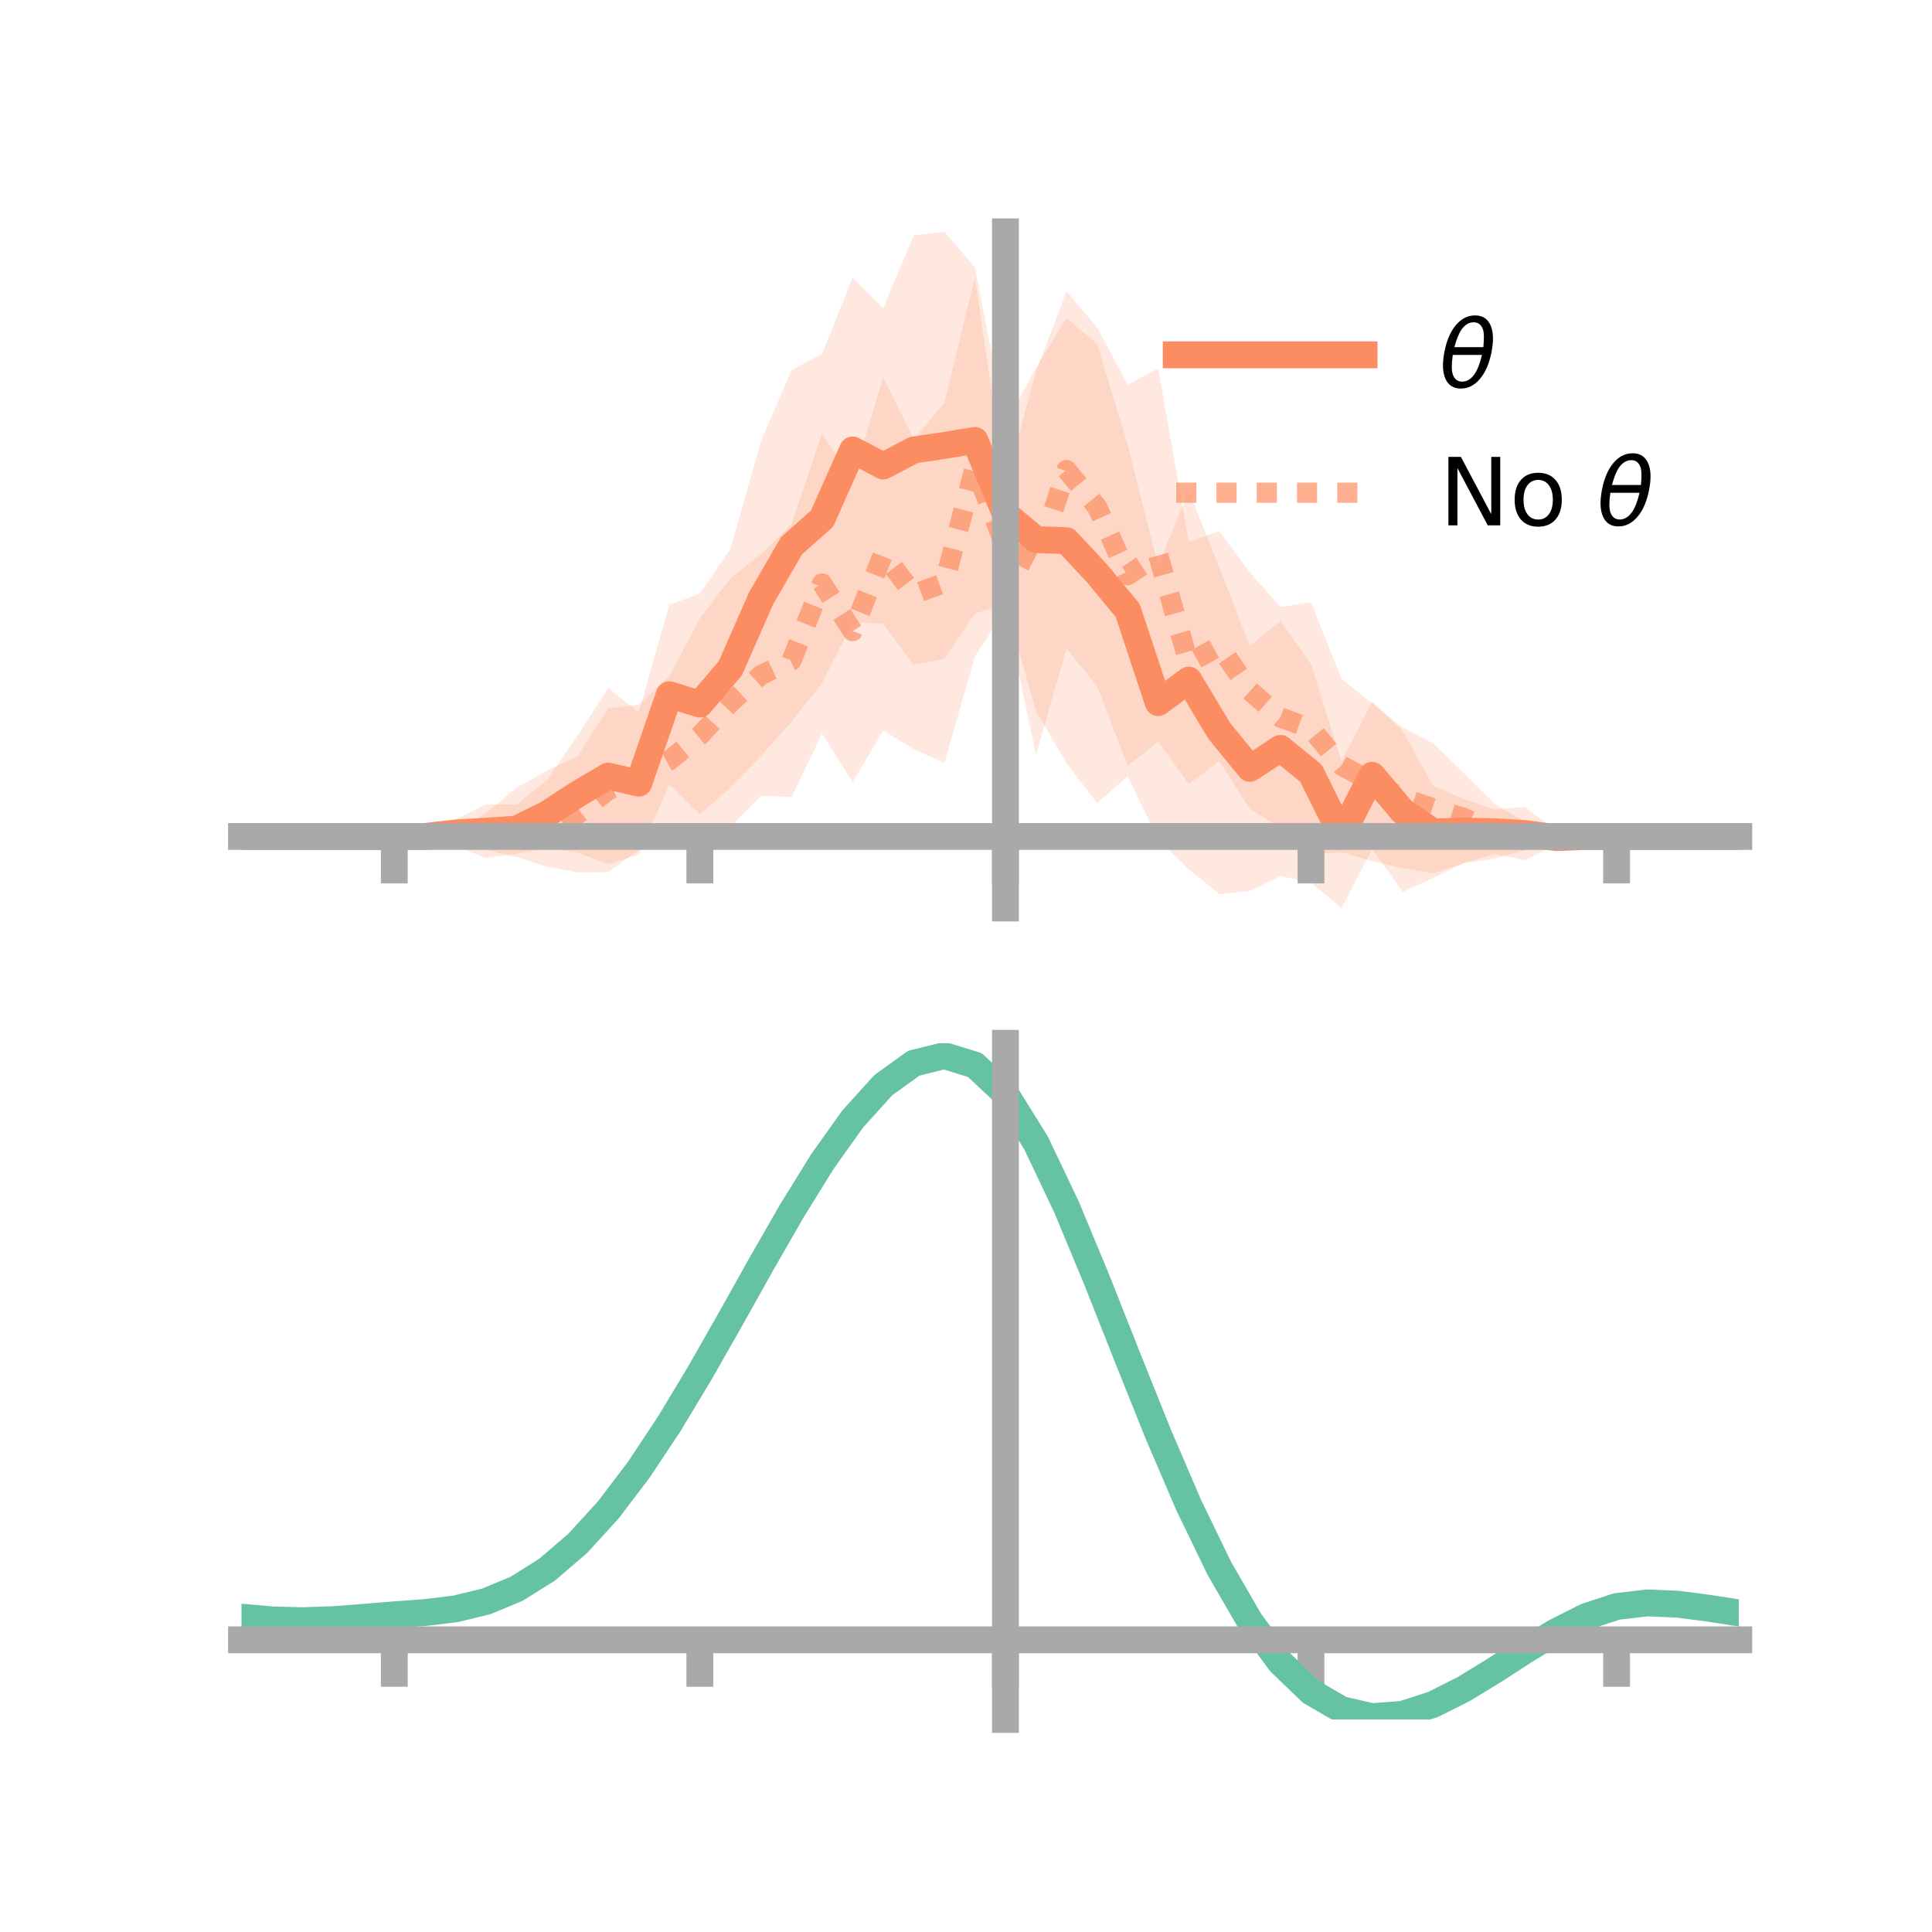 <?xml version="1.0" encoding="utf-8" standalone="no"?>
<!DOCTYPE svg PUBLIC "-//W3C//DTD SVG 1.1//EN"
  "http://www.w3.org/Graphics/SVG/1.1/DTD/svg11.dtd">
<!-- Created with matplotlib (https://matplotlib.org/) -->
<svg height="144pt" version="1.1" viewBox="0 0 144 144" width="144pt" xmlns="http://www.w3.org/2000/svg" xmlns:xlink="http://www.w3.org/1999/xlink">
 <defs>
  <style type="text/css">*{stroke-linecap:butt;stroke-linejoin:round;}</style>
 </defs>
 <g id="figure_1">
  <g id="patch_1">
   <path d="M 0 144 
L 144 144 
L 144 0 
L 0 0 
z
" style="fill:none;"/>
  </g>
  <g id="axes_1">
   <g id="patch_2">
    <path d="M 18 67.68 
L 129.6 67.68 
L 129.6 17.28 
L 18 17.28 
z
" style="fill:none;"/>
   </g>
   <g id="PolyCollection_1">
    <path clip-path="url(#p4c78fe9263)" d="M 18 62.346 
L 18 62.346 
L 20.278 62.346 
L 22.555 62.346 
L 24.833 62.346 
L 27.11 62.346 
L 29.388 62.346 
L 31.665 62.346 
L 33.943 61.1 
L 36.22 59.951 
L 38.498 59.965 
L 40.776 58.13 
L 43.053 54.82 
L 45.331 51.27 
L 47.608 53.083 
L 49.886 45.072 
L 52.163 44.254 
L 54.441 40.903 
L 56.718 32.878 
L 58.996 27.571 
L 61.273 26.388 
L 63.551 20.678 
L 65.829 22.968 
L 68.106 17.533 
L 70.384 17.28 
L 72.661 19.928 
L 74.939 31.599 
L 77.216 27.439 
L 79.494 23.716 
L 81.771 25.637 
L 84.049 33.136 
L 86.327 42.156 
L 88.604 36.589 
L 90.882 42.315 
L 93.159 48.138 
L 95.437 46.271 
L 97.714 49.5 
L 99.992 56.773 
L 102.269 52.289 
L 104.547 54.472 
L 106.824 58.583 
L 109.102 59.558 
L 111.38 60.335 
L 113.657 60.141 
L 115.935 61.888 
L 118.212 62.346 
L 120.49 62.346 
L 122.767 62.346 
L 125.045 62.346 
L 127.322 62.346 
L 129.6 62.346 
L 129.6 62.346 
L 129.6 62.346 
L 127.322 62.346 
L 125.045 62.346 
L 122.767 62.346 
L 120.49 62.346 
L 118.212 62.346 
L 115.935 62.971 
L 113.657 64.109 
L 111.38 63.654 
L 109.102 64.336 
L 106.824 65.431 
L 104.547 66.472 
L 102.269 63.284 
L 99.992 67.68 
L 97.714 65.774 
L 95.437 65.293 
L 93.159 66.402 
L 90.882 66.648 
L 88.604 64.791 
L 86.327 62.573 
L 84.049 57.861 
L 81.771 59.848 
L 79.494 56.888 
L 77.216 52.994 
L 74.939 45.031 
L 72.661 45.722 
L 70.384 49.122 
L 68.106 49.546 
L 65.829 46.497 
L 63.551 46.393 
L 61.273 50.923 
L 58.996 53.776 
L 56.718 56.351 
L 54.441 58.701 
L 52.163 60.7 
L 49.886 58.488 
L 47.608 63.666 
L 45.331 64.419 
L 43.053 63.553 
L 40.776 63.212 
L 38.498 63.631 
L 36.22 63.954 
L 33.943 63.069 
L 31.665 62.346 
L 29.388 62.346 
L 27.11 62.346 
L 24.833 62.346 
L 22.555 62.346 
L 20.278 62.346 
L 18 62.346 
z
" style="fill:#fc8d62;fill-opacity:0.2;"/>
   </g>
   <g id="PolyCollection_2">
    <path clip-path="url(#p4c78fe9263)" d="M 18 62.346 
L 18 62.346 
L 20.278 62.346 
L 22.555 62.346 
L 24.833 62.346 
L 27.11 62.346 
L 29.388 62.346 
L 31.665 62.31 
L 33.943 62.055 
L 36.22 60.601 
L 38.498 58.712 
L 40.776 57.439 
L 43.053 56.358 
L 45.331 52.784 
L 47.608 52.516 
L 49.886 50.401 
L 52.163 46.097 
L 54.441 43.092 
L 56.718 41.311 
L 58.996 39.06 
L 61.273 32.307 
L 63.551 35.795 
L 65.829 28.116 
L 68.106 32.739 
L 70.384 30.021 
L 72.661 20.709 
L 74.939 36.12 
L 77.216 27.707 
L 79.494 21.707 
L 81.771 24.413 
L 84.049 28.67 
L 86.327 27.462 
L 88.604 40.407 
L 90.882 39.583 
L 93.159 42.68 
L 95.437 45.238 
L 97.714 44.894 
L 99.992 50.599 
L 102.269 52.416 
L 104.547 54.24 
L 106.824 55.406 
L 109.102 57.615 
L 111.38 59.883 
L 113.657 61.266 
L 115.935 61.658 
L 118.212 62.332 
L 120.49 62.346 
L 122.767 62.346 
L 125.045 62.346 
L 127.322 62.346 
L 129.6 62.346 
L 129.6 62.346 
L 129.6 62.346 
L 127.322 62.346 
L 125.045 62.346 
L 122.767 62.346 
L 120.49 62.346 
L 118.212 62.364 
L 115.935 62.824 
L 113.657 63.38 
L 111.38 63.996 
L 109.102 64.322 
L 106.824 65.084 
L 104.547 64.723 
L 102.269 64.178 
L 99.992 63.52 
L 97.714 63.709 
L 95.437 61.715 
L 93.159 60.293 
L 90.882 56.725 
L 88.604 58.432 
L 86.327 55.277 
L 84.049 57.085 
L 81.771 51.144 
L 79.494 48.344 
L 77.216 56.256 
L 74.939 45.451 
L 72.661 48.931 
L 70.384 56.871 
L 68.106 55.835 
L 65.829 54.447 
L 63.551 58.301 
L 61.273 54.672 
L 58.996 59.411 
L 56.718 59.306 
L 54.441 61.652 
L 52.163 63.536 
L 49.886 62.966 
L 47.608 63.373 
L 45.331 65.005 
L 43.053 65.023 
L 40.776 64.603 
L 38.498 63.885 
L 36.22 63.347 
L 33.943 62.687 
L 31.665 62.373 
L 29.388 62.346 
L 27.11 62.346 
L 24.833 62.346 
L 22.555 62.346 
L 20.278 62.346 
L 18 62.346 
z
" style="fill:#fc8d62;fill-opacity:0.2;"/>
   </g>
   <g id="matplotlib.axis_1">
    <g id="xtick_1">
     <g id="line2d_1">
      <defs>
       <path d="M 0 0 
L 0 3.5 
" id="m7a23b6669e" style="stroke:#a9a9a9;stroke-width:2;"/>
      </defs>
      <g>
       <use style="fill:#a9a9a9;stroke:#a9a9a9;stroke-width:2;" x="29.388" xlink:href="#m7a23b6669e" y="62.346"/>
      </g>
     </g>
    </g>
    <g id="xtick_2">
     <g id="line2d_2">
      <g>
       <use style="fill:#a9a9a9;stroke:#a9a9a9;stroke-width:2;" x="52.163" xlink:href="#m7a23b6669e" y="62.346"/>
      </g>
     </g>
    </g>
    <g id="xtick_3">
     <g id="line2d_3">
      <g>
       <use style="fill:#a9a9a9;stroke:#a9a9a9;stroke-width:2;" x="74.939" xlink:href="#m7a23b6669e" y="62.346"/>
      </g>
     </g>
    </g>
    <g id="xtick_4">
     <g id="line2d_4">
      <g>
       <use style="fill:#a9a9a9;stroke:#a9a9a9;stroke-width:2;" x="97.714" xlink:href="#m7a23b6669e" y="62.346"/>
      </g>
     </g>
    </g>
    <g id="xtick_5">
     <g id="line2d_5">
      <g>
       <use style="fill:#a9a9a9;stroke:#a9a9a9;stroke-width:2;" x="120.49" xlink:href="#m7a23b6669e" y="62.346"/>
      </g>
     </g>
    </g>
   </g>
   <g id="matplotlib.axis_2"/>
   <g id="line2d_6">
    <path clip-path="url(#p4c78fe9263)" d="M 18 62.346 
L 20.278 62.346 
L 22.555 62.346 
L 24.833 62.346 
L 27.11 62.346 
L 29.388 62.346 
L 31.665 62.346 
L 33.943 62.085 
L 36.22 61.953 
L 38.498 61.798 
L 40.776 60.671 
L 43.053 59.187 
L 45.331 57.844 
L 47.608 58.374 
L 49.886 51.78 
L 52.163 52.477 
L 54.441 49.802 
L 56.718 44.614 
L 58.996 40.674 
L 61.273 38.655 
L 63.551 33.536 
L 65.829 34.732 
L 68.106 33.54 
L 70.384 33.201 
L 72.661 32.825 
L 74.939 38.315 
L 77.216 40.217 
L 79.494 40.302 
L 81.771 42.742 
L 84.049 45.499 
L 86.327 52.365 
L 88.604 50.69 
L 90.882 54.481 
L 93.159 57.27 
L 95.437 55.782 
L 97.714 57.637 
L 99.992 62.227 
L 102.269 57.786 
L 104.547 60.472 
L 106.824 62.007 
L 109.102 61.947 
L 111.38 61.994 
L 113.657 62.125 
L 115.935 62.43 
L 118.212 62.346 
L 120.49 62.346 
L 122.767 62.346 
L 125.045 62.346 
L 127.322 62.346 
L 129.6 62.346 
" style="fill:none;stroke:#fc8d62;stroke-linecap:square;stroke-width:2;"/>
   </g>
   <g id="line2d_7">
    <path clip-path="url(#p4c78fe9263)" d="M 18 62.346 
L 20.278 62.346 
L 22.555 62.346 
L 24.833 62.346 
L 27.11 62.346 
L 29.388 62.346 
L 31.665 62.341 
L 33.943 62.371 
L 36.22 61.974 
L 38.498 61.298 
L 40.776 61.021 
L 43.053 60.691 
L 45.331 58.894 
L 47.608 57.944 
L 49.886 56.683 
L 52.163 54.817 
L 54.441 52.372 
L 56.718 50.308 
L 58.996 49.236 
L 61.273 43.489 
L 63.551 47.048 
L 65.829 41.282 
L 68.106 44.287 
L 70.384 43.446 
L 72.661 34.82 
L 74.939 40.786 
L 77.216 41.982 
L 79.494 35.026 
L 81.771 37.778 
L 84.049 42.878 
L 86.327 41.369 
L 88.604 49.419 
L 90.882 48.154 
L 93.159 51.487 
L 95.437 53.477 
L 97.714 54.302 
L 99.992 57.059 
L 102.269 58.297 
L 104.547 59.481 
L 106.824 60.245 
L 109.102 60.968 
L 111.38 61.939 
L 113.657 62.323 
L 115.935 62.241 
L 118.212 62.348 
L 120.49 62.346 
L 122.767 62.346 
L 125.045 62.346 
L 127.322 62.346 
L 129.6 62.346 
" style="fill:none;stroke:#fc8d62;stroke-dasharray:1.5,1.5;stroke-dashoffset:0;stroke-opacity:0.7;stroke-width:1.5;"/>
   </g>
   <g id="patch_3">
    <path d="M 74.939 67.68 
L 74.939 17.28 
" style="fill:none;stroke:#a9a9a9;stroke-linecap:square;stroke-linejoin:miter;stroke-width:2;"/>
   </g>
   <g id="patch_4">
    <path d="M 129.6 67.68 
L 129.6 17.28 
" style="fill:none;"/>
   </g>
   <g id="patch_5">
    <path d="M 18 62.346 
L 129.6 62.346 
" style="fill:none;stroke:#a9a9a9;stroke-linecap:square;stroke-linejoin:miter;stroke-width:2;"/>
   </g>
   <g id="patch_6">
    <path d="M 18 17.28 
L 129.6 17.28 
" style="fill:none;"/>
   </g>
   <g id="legend_1">
    <g id="line2d_8">
     <path d="M 87.67 26.449 
L 101.67 26.449 
" style="fill:none;stroke:#fc8d62;stroke-linecap:square;stroke-width:2;"/>
    </g>
    <g id="line2d_9"/>
    <g id="text_1">
     <!-- $\theta$ -->
     <g transform="translate(107.27 28.899)scale(0.07 -0.07)">
      <defs>
       <path d="M 45.516 34.672 
L 14.453 34.672 
Q 12.359 20.062 14.5 13.875 
Q 17.188 6.25 24.469 6.25 
Q 31.781 6.25 37.359 13.922 
Q 42.234 20.656 45.516 34.672 
z
M 47.016 42.969 
Q 48.344 56.844 46.625 61.719 
Q 43.953 69.438 36.766 69.438 
Q 29.297 69.438 23.828 61.812 
Q 19.531 55.672 16.156 42.969 
z
M 38.188 76.766 
Q 49.906 76.766 54.594 66.406 
Q 59.281 56.109 55.719 37.844 
Q 52.203 19.625 43.453 9.281 
Q 34.766 -1.125 23.047 -1.125 
Q 11.281 -1.125 6.641 9.281 
Q 2 19.625 5.516 37.844 
Q 9.078 56.109 17.719 66.406 
Q 26.422 76.766 38.188 76.766 
z
" id="DejaVuSans-Oblique-952"/>
      </defs>
      <use transform="translate(0 0.234)" xlink:href="#DejaVuSans-Oblique-952"/>
     </g>
    </g>
    <g id="line2d_10">
     <path d="M 87.67 36.724 
L 101.67 36.724 
" style="fill:none;stroke:#fc8d62;stroke-dasharray:1.5,1.5;stroke-dashoffset:0;stroke-opacity:0.7;stroke-width:1.5;"/>
    </g>
    <g id="line2d_11"/>
    <g id="text_2">
     <!-- No $\theta$ -->
     <g transform="translate(107.27 39.174)scale(0.07 -0.07)">
      <defs>
       <path d="M 9.812 72.906 
L 23.094 72.906 
L 55.422 11.922 
L 55.422 72.906 
L 64.984 72.906 
L 64.984 0 
L 51.703 0 
L 19.391 60.984 
L 19.391 0 
L 9.812 0 
z
" id="DejaVuSans-78"/>
       <path d="M 30.609 48.391 
Q 23.391 48.391 19.188 42.75 
Q 14.984 37.109 14.984 27.297 
Q 14.984 17.484 19.156 11.844 
Q 23.344 6.203 30.609 6.203 
Q 37.797 6.203 41.984 11.859 
Q 46.188 17.531 46.188 27.297 
Q 46.188 37.016 41.984 42.703 
Q 37.797 48.391 30.609 48.391 
z
M 30.609 56 
Q 42.328 56 49.016 48.375 
Q 55.719 40.766 55.719 27.297 
Q 55.719 13.875 49.016 6.219 
Q 42.328 -1.422 30.609 -1.422 
Q 18.844 -1.422 12.172 6.219 
Q 5.516 13.875 5.516 27.297 
Q 5.516 40.766 12.172 48.375 
Q 18.844 56 30.609 56 
z
" id="DejaVuSans-111"/>
       <path id="DejaVuSans-32"/>
      </defs>
      <use transform="translate(0 0.234)" xlink:href="#DejaVuSans-78"/>
      <use transform="translate(74.805 0.234)" xlink:href="#DejaVuSans-111"/>
      <use transform="translate(135.986 0.234)" xlink:href="#DejaVuSans-32"/>
      <use transform="translate(167.773 0.234)" xlink:href="#DejaVuSans-Oblique-952"/>
     </g>
    </g>
   </g>
  </g>
  <g id="axes_2">
   <g id="patch_7">
    <path d="M 18 128.16 
L 129.6 128.16 
L 129.6 77.76 
L 18 77.76 
z
" style="fill:none;"/>
   </g>
   <g id="PolyCollection_3">
    <path clip-path="url(#pce9436d6b2)" d="M 18 120.572 
L 18 120.494 
L 20.278 120.705 
L 22.555 120.765 
L 24.833 120.681 
L 27.11 120.501 
L 29.388 120.302 
L 31.665 120.132 
L 33.943 119.85 
L 36.22 119.296 
L 38.498 118.34 
L 40.776 116.893 
L 43.053 114.902 
L 45.331 112.358 
L 47.608 109.294 
L 49.886 105.777 
L 52.163 101.907 
L 54.441 97.814 
L 56.718 93.653 
L 58.996 89.597 
L 61.273 85.837 
L 63.551 82.57 
L 65.829 80.001 
L 68.106 78.332 
L 70.384 77.76 
L 72.661 78.474 
L 74.939 80.642 
L 77.216 84.355 
L 79.494 89.214 
L 81.771 94.775 
L 84.049 100.621 
L 86.327 106.389 
L 88.604 111.779 
L 90.882 116.556 
L 93.159 120.555 
L 95.437 123.676 
L 97.714 125.887 
L 99.992 127.216 
L 102.269 127.739 
L 104.547 127.57 
L 106.824 126.845 
L 109.102 125.717 
L 111.38 124.349 
L 113.657 122.903 
L 115.935 121.538 
L 118.212 120.407 
L 120.49 119.66 
L 122.767 119.394 
L 125.045 119.494 
L 127.322 119.797 
L 129.6 120.167 
L 129.6 120.27 
L 129.6 120.27 
L 127.322 119.925 
L 125.045 119.64 
L 122.767 119.551 
L 120.49 119.821 
L 118.212 120.578 
L 115.935 121.738 
L 113.657 123.149 
L 111.38 124.647 
L 109.102 126.065 
L 106.824 127.23 
L 104.547 127.979 
L 102.269 128.16 
L 99.992 127.642 
L 97.714 126.327 
L 95.437 124.156 
L 93.159 121.113 
L 90.882 117.233 
L 88.604 112.605 
L 86.327 107.384 
L 84.049 101.793 
L 81.771 96.121 
L 79.494 90.721 
L 77.216 85.999 
L 74.939 82.393 
L 72.661 80.292 
L 70.384 79.604 
L 68.106 80.16 
L 65.829 81.772 
L 63.551 84.246 
L 61.273 87.385 
L 58.996 90.991 
L 56.718 94.875 
L 54.441 98.853 
L 52.163 102.762 
L 49.886 106.456 
L 47.608 109.813 
L 45.331 112.741 
L 43.053 115.178 
L 40.776 117.097 
L 38.498 118.503 
L 36.22 119.438 
L 33.943 119.981 
L 31.665 120.253 
L 29.388 120.412 
L 27.11 120.595 
L 24.833 120.757 
L 22.555 120.826 
L 20.278 120.766 
L 18 120.572 
z
" style="fill:#66c2a5;fill-opacity:0.2;"/>
   </g>
   <g id="matplotlib.axis_3">
    <g id="xtick_6">
     <g id="line2d_12">
      <g>
       <use style="fill:#a9a9a9;stroke:#a9a9a9;stroke-width:2;" x="29.388" xlink:href="#m7a23b6669e" y="122.22"/>
      </g>
     </g>
    </g>
    <g id="xtick_7">
     <g id="line2d_13">
      <g>
       <use style="fill:#a9a9a9;stroke:#a9a9a9;stroke-width:2;" x="52.163" xlink:href="#m7a23b6669e" y="122.22"/>
      </g>
     </g>
    </g>
    <g id="xtick_8">
     <g id="line2d_14">
      <g>
       <use style="fill:#a9a9a9;stroke:#a9a9a9;stroke-width:2;" x="74.939" xlink:href="#m7a23b6669e" y="122.22"/>
      </g>
     </g>
    </g>
    <g id="xtick_9">
     <g id="line2d_15">
      <g>
       <use style="fill:#a9a9a9;stroke:#a9a9a9;stroke-width:2;" x="97.714" xlink:href="#m7a23b6669e" y="122.22"/>
      </g>
     </g>
    </g>
    <g id="xtick_10">
     <g id="line2d_16">
      <g>
       <use style="fill:#a9a9a9;stroke:#a9a9a9;stroke-width:2;" x="120.49" xlink:href="#m7a23b6669e" y="122.22"/>
      </g>
     </g>
    </g>
   </g>
   <g id="matplotlib.axis_4"/>
   <g id="line2d_17">
    <path clip-path="url(#pce9436d6b2)" d="M 18 120.533 
L 20.278 120.736 
L 22.555 120.795 
L 24.833 120.719 
L 27.11 120.548 
L 29.388 120.357 
L 31.665 120.192 
L 33.943 119.916 
L 36.22 119.367 
L 38.498 118.422 
L 40.776 116.995 
L 43.053 115.04 
L 45.331 112.55 
L 47.608 109.554 
L 49.886 106.116 
L 52.163 102.335 
L 54.441 98.334 
L 56.718 94.264 
L 58.996 90.294 
L 61.273 86.611 
L 63.551 83.408 
L 65.829 80.887 
L 68.106 79.246 
L 70.384 78.682 
L 72.661 79.383 
L 74.939 81.518 
L 77.216 85.177 
L 79.494 89.967 
L 81.771 95.448 
L 84.049 101.207 
L 86.327 106.887 
L 88.604 112.192 
L 90.882 116.895 
L 93.159 120.834 
L 95.437 123.916 
L 97.714 126.107 
L 99.992 127.429 
L 102.269 127.95 
L 104.547 127.775 
L 106.824 127.037 
L 109.102 125.891 
L 111.38 124.498 
L 113.657 123.026 
L 115.935 121.638 
L 118.212 120.492 
L 120.49 119.74 
L 122.767 119.472 
L 125.045 119.567 
L 127.322 119.861 
L 129.6 120.219 
" style="fill:none;stroke:#66c2a5;stroke-linecap:square;stroke-width:2;"/>
   </g>
   <g id="patch_8">
    <path d="M 74.939 128.16 
L 74.939 77.76 
" style="fill:none;stroke:#a9a9a9;stroke-linecap:square;stroke-linejoin:miter;stroke-width:2;"/>
   </g>
   <g id="patch_9">
    <path d="M 129.6 128.16 
L 129.6 77.76 
" style="fill:none;"/>
   </g>
   <g id="patch_10">
    <path d="M 18 122.22 
L 129.6 122.22 
" style="fill:none;stroke:#a9a9a9;stroke-linecap:square;stroke-linejoin:miter;stroke-width:2;"/>
   </g>
   <g id="patch_11">
    <path d="M 18 77.76 
L 129.6 77.76 
" style="fill:none;"/>
   </g>
  </g>
 </g>
 <defs>
  <clipPath id="p4c78fe9263">
   <rect height="50.4" width="111.6" x="18" y="17.28"/>
  </clipPath>
  <clipPath id="pce9436d6b2">
   <rect height="50.4" width="111.6" x="18" y="77.76"/>
  </clipPath>
 </defs>
</svg>
